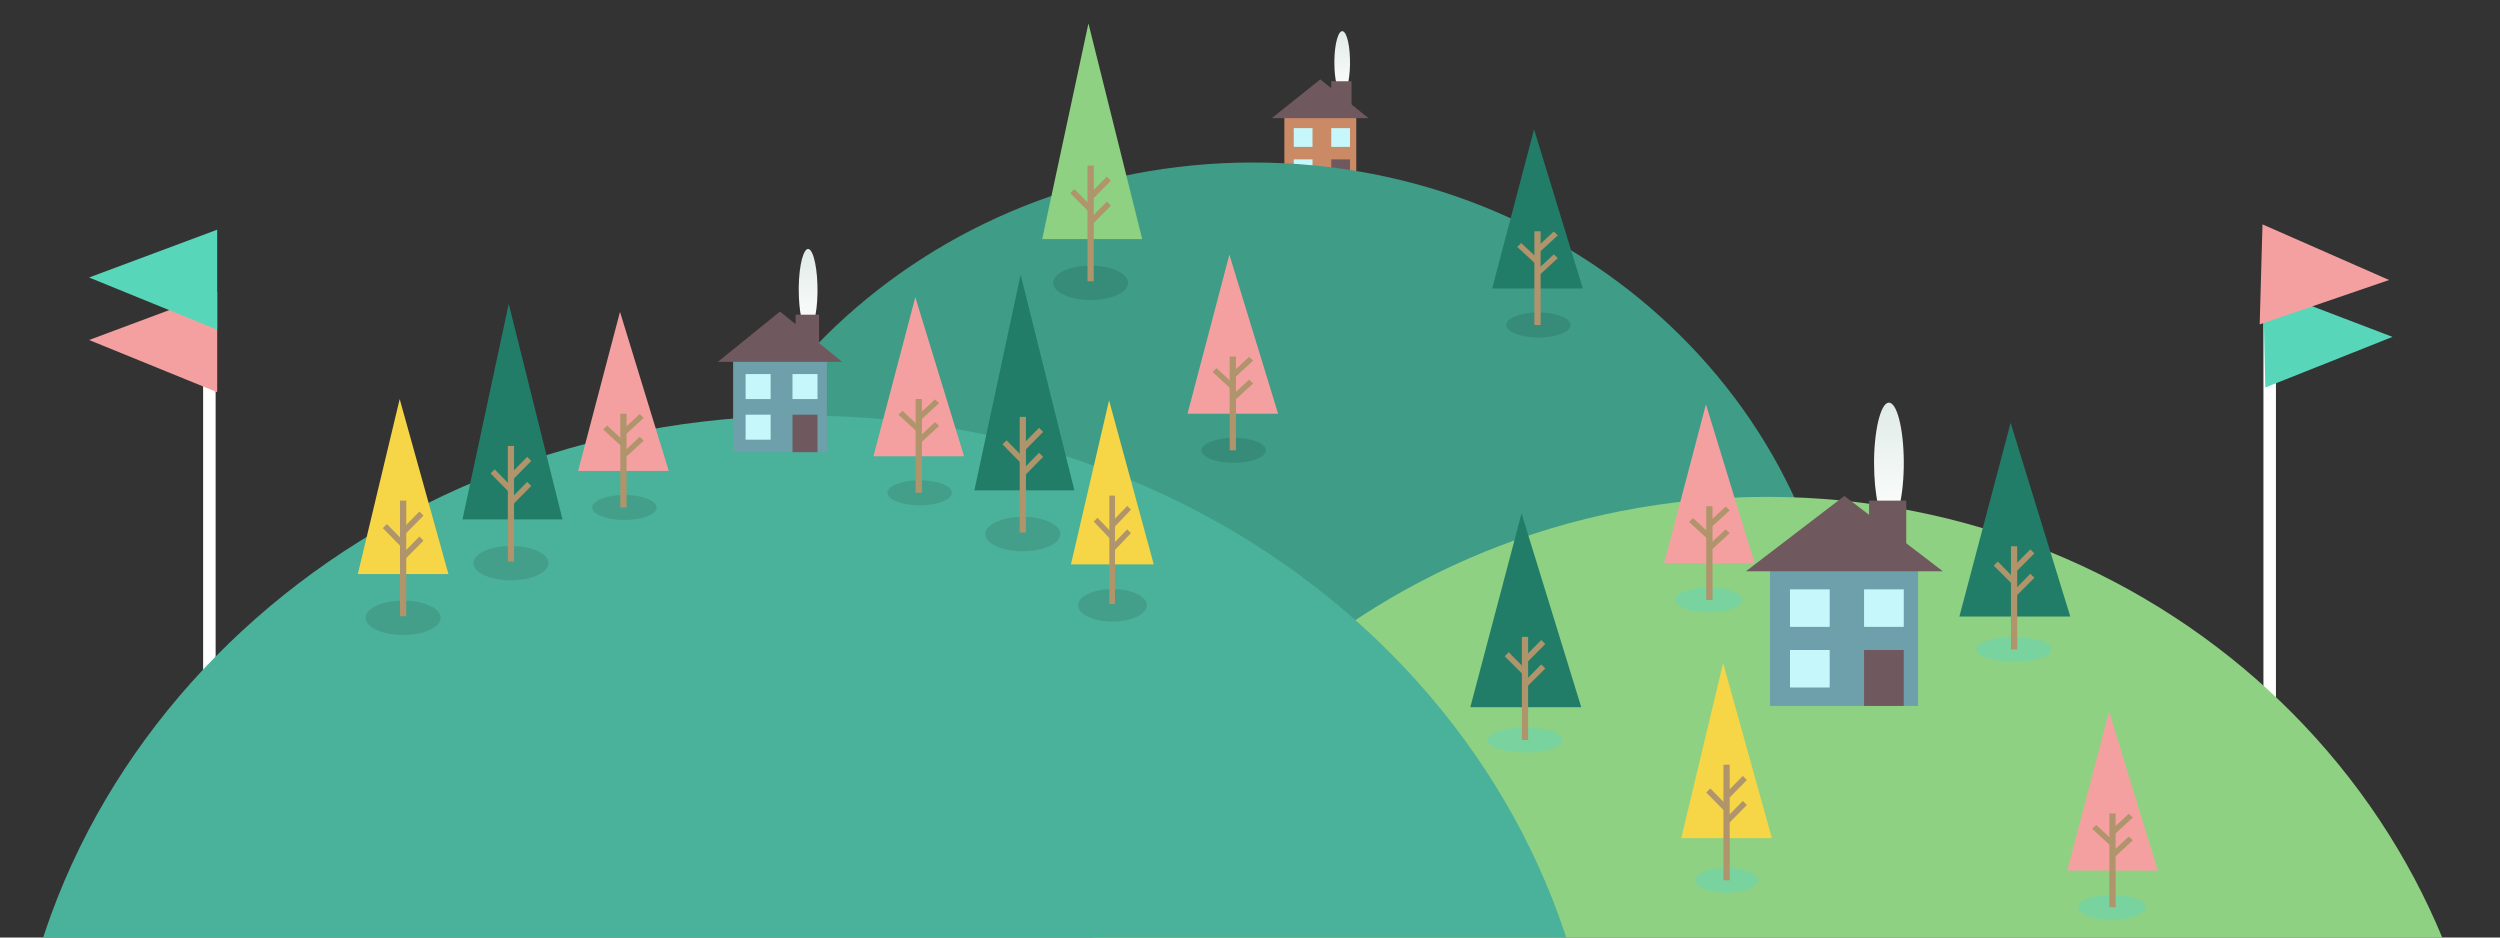 <?xml version="1.0" encoding="utf-8"?>
<!-- Generator: Adobe Illustrator 24.2.0, SVG Export Plug-In . SVG Version: 6.00 Build 0)  -->
<svg version="1.1" id="Capa_1" xmlns="http://www.w3.org/2000/svg" xmlns:xlink="http://www.w3.org/1999/xlink" x="0px" y="0px"
	 viewBox="0 0 800 300" style="enable-background:new 0 0 800 300;" xml:space="preserve">
<rect x="0" y="0" width="800" height="300" fill="#333333" stroke="none"/>
<style type="text/css">
	.st0{fill:#FFFFFF;}
	.st1{fill:#F4A0A0;}
	.st2{fill:#58D6B9;}
	.st3{fill:#CA8A65;}
	.st4{fill:#C6F7FB;}
	.st5{fill:#70595E;}
	.st6{fill:url(#oval10_1_);}
	.st7{fill:#3E9C87;}
	.st8{fill:#8FD182;}
	.st9{fill:#4AB19A;}
	.st10{fill:#439F8A;}
	.st11{fill:#F6D546;}
	.st12{fill:#AF946C;}
	.st13{fill:#79D39F;}
	.st14{fill:#217D68;}
	.st15{fill:#378C79;}
	.st16{fill:#6DA0AB;}
	.st17{fill:url(#oval9_2_);}
	.st18{fill:url(#oval9_3_);}
</style>
<g id="flagLeft">
	<rect id="flagPoleLeft" x="65" y="83" class="st0" width="4" height="144"/>
	<path id="leftGreenFlag2" class="st1" d="M28.5,108.8l41-15.3v32L28.5,108.8z"/>
	<path id="leftGreenFlag" class="st2" d="M28.5,88.8l41-15.3v32L28.5,88.8z"/>
</g>
<g id="flagRight">
	<rect id="flagPoleLeft2" x="724.3" y="81.5" class="st0" width="4" height="144"/>
	<path id="leftGreenFlag3" class="st2" d="M765.6,107.8L724.9,124l-0.7-32L765.6,107.8z"/>
	<path id="leftGreenFlag4" class="st1" d="M764.5,89.6l-41.4,14.2l0.9-32L764.5,89.6z"/>
</g>
<g id="brownHouse">
	<rect id="rectangle15" x="411" y="37" class="st3" width="23" height="23"/>
	<rect id="rectangle16" x="414" y="41" class="st4" width="6" height="6"/>
	<rect id="rectangle17" x="426" y="41" class="st4" width="6" height="6"/>
	<rect id="rectangle18" x="414" y="51" class="st4" width="6" height="6"/>
	<rect id="rectangle19" x="426" y="51" class="st5" width="6" height="9"/>
	<path id="polygon2" class="st5" d="M422.5,25.4l15.4,12.4H407L422.5,25.4z"/>
	
		<linearGradient id="oval10_1_" gradientUnits="userSpaceOnUse" x1="429.503" y1="-431.996" x2="429.503" y2="-452.004" gradientTransform="matrix(1 0 0 -1 0 -422)">
		<stop  offset="0" style="stop-color:#E0EBE8"/>
		<stop  offset="1" style="stop-color:#FFFFFF"/>
	</linearGradient>
	<path id="oval10" class="st6" d="M427,19.3c0.1-5.5,1.3-9.7,2.7-9.3c1.4,0.4,2.4,5.2,2.3,10.7s-1.3,9.7-2.7,9.3
		c-1.3-0.4-2.3-4.7-2.3-10"/>
	<rect id="rectangle20" x="426" y="26" class="st5" width="6.5" height="9"/>
</g>
<g id="hills">
	<path id="backHill" class="st7" d="M212,231c0-98.9,84.6-179,189-179s189,80.1,189,179H401H212z"/>
	<path id="whiteHill" class="st8" d="M333,383c0-123.7,104.1-224,232.5-224S798,259.3,798,383H565.5H333z"/>
	<path id="leftHill" class="st9" d="M3,368c0-129.8,113.9-235,254.5-235S512,238.2,512,368H257.5H3z"/>
</g>
<g id="yellowTree">
	<ellipse id="oval" class="st10" cx="129" cy="197.7" rx="12" ry="5.5"/>
	<path id="bezier" class="st11" d="M114.5,183.7l13.4-56l15.6,56H114.5z"/>
	<rect id="rectangle" x="128" y="160.2" class="st12" width="2" height="37"/>
	<path id="bezier2" class="st12" d="M128.5,169.5l5.7-5.8l1.3,1.3l-6.4,6.5l-0.4,0.2L128.5,169.5z"/>
	<path id="bezier3" class="st12" d="M128.5,177.5l5.7-5.8l1.3,1.3l-6.4,6.5l-0.4,0.2L128.5,177.5z"/>
	<path id="bezier4" class="st12" d="M129.5,173.5l-5.7-5.8l-1.3,1.3l6.4,6.5l0.4,0.2L129.5,173.5z"/>
</g>
<g id="yellowTree2">
	<ellipse id="oval3" class="st10" cx="199.8" cy="162.4" rx="10.3" ry="4"/>
	<path id="bezier9" class="st1" d="M185,150.7l13.4-50.9l15.6,50.9H185z"/>
	<rect id="rectangle3" x="198.5" y="132.4" class="st12" width="2" height="30"/>
	<path id="bezier10" class="st12" d="M199,137.8l5.7-5.3l1.3,1.2l-6.4,5.9l-0.4,0.2L199,137.8z"/>
	<path id="bezier11" class="st12" d="M199,145.1l5.7-5.3l1.3,1.2l-6.4,5.9l-0.4,0.2L199,145.1z"/>
	<path id="bezier12" class="st12" d="M200,141.5l-5.7-5.3l-1.3,1.2l6.4,5.9l0.4,0.2L200,141.5z"/>
</g>
<g id="yellowTree4">
	<ellipse id="oval5" class="st13" cx="552.5" cy="281.7" rx="10" ry="4"/>
	<path id="bezier17" class="st11" d="M538,268.2l13.4-56l15.6,56H538z"/>
	<rect id="rectangle5" x="551.5" y="244.7" class="st12" width="2" height="37"/>
	<path id="bezier18" class="st12" d="M552,254.1l5.7-5.8l1.3,1.3l-6.4,6.5l-0.4,0.2L552,254.1z"/>
	<path id="bezier19" class="st12" d="M552,262.1l5.7-5.8l1.3,1.3l-6.4,6.5l-0.4,0.2L552,262.1z"/>
	<path id="bezier20" class="st12" d="M553,258.1l-5.7-5.8l-1.3,1.3l6.4,6.5l0.4,0.2L553,258.1z"/>
</g>
<g id="darkGreenTree2">
	<ellipse id="oval6" class="st13" cx="644.5" cy="207.8" rx="12" ry="4"/>
	<path id="bezier21" class="st14" d="M627,197.3l16.4-62l19.1,62H627z"/>
	<rect id="rectangle6" x="643.5" y="174.8" class="st12" width="2" height="33"/>
	<path id="bezier22" class="st12" d="M644,181.6l5.7-5.8l1.3,1.3l-6.4,6.4l-0.4,0.2L644,181.6z"/>
	<path id="bezier23" class="st12" d="M644,189.4l5.7-5.8l1.3,1.3l-6.4,6.4l-0.4,0.2L644,189.4z"/>
	<path id="bezier24" class="st12" d="M645,185.5l-5.7-5.8L638,181l6.4,6.4l0.4,0.2L645,185.5z"/>
</g>
<g id="yellowTree5">
	<ellipse id="oval2" class="st10" cx="163.5" cy="180.2" rx="12" ry="5.5"/>
	<path id="bezier5" class="st14" d="M148,166.2l14.8-69l17.2,69H148z"/>
	<rect id="rectangle2" x="162.5" y="142.7" class="st12" width="2" height="37"/>
	<path id="bezier6" class="st12" d="M163,152l5.7-5.8l1.3,1.3l-6.4,6.5l-0.4,0.2L163,152z"/>
	<path id="bezier7" class="st12" d="M163,160l5.7-5.8l1.3,1.3l-6.4,6.5l-0.4,0.2L163,160z"/>
	<path id="bezier8" class="st12" d="M164,156l-5.7-5.8l-1.3,1.3l6.4,6.5l0.4,0.2L164,156z"/>
</g>
<g id="yellowTree6">
	<ellipse id="oval7" class="st15" cx="349" cy="90.5" rx="12" ry="5.5"/>
	<path id="bezier25" class="st8" d="M333.5,76.5l14.8-69l17.2,69H333.5z"/>
	<rect id="rectangle7" x="348" y="53" class="st12" width="2" height="37"/>
	<path id="bezier26" class="st12" d="M348.5,62.3l5.7-5.8l1.3,1.3l-6.4,6.5l-0.4,0.2L348.5,62.3z"/>
	<path id="bezier27" class="st12" d="M348.5,70.3l5.7-5.8l1.3,1.3l-6.4,6.5l-0.4,0.2L348.5,70.3z"/>
	<path id="bezier28" class="st12" d="M349.5,66.3l-5.7-5.8l-1.3,1.3l6.4,6.5l0.4,0.2L349.5,66.3z"/>
</g>
<g id="yellowTree7">
	<ellipse id="oval8" class="st15" cx="492.3" cy="104" rx="10.3" ry="4"/>
	<path id="bezier29" class="st14" d="M477.5,92.3l13.4-50.9l15.6,50.9H477.5z"/>
	<rect id="rectangle8" x="491" y="74" class="st12" width="2" height="30"/>
	<path id="bezier30" class="st12" d="M491.5,79.4l5.7-5.3l1.3,1.2l-6.4,5.9l-0.4,0.2L491.5,79.4z"/>
	<path id="bezier31" class="st12" d="M491.5,86.7l5.7-5.3l1.3,1.2l-6.4,5.9l-0.4,0.2L491.5,86.7z"/>
	<path id="bezier32" class="st12" d="M492.5,83.1l-5.7-5.3l-1.3,1.2l6.4,5.9l0.4,0.2L492.5,83.1z"/>
</g>
<g id="blueHouse">
	<rect id="rectangle9" x="234.6" y="114.7" class="st16" width="30" height="30"/>
	<rect id="rectangle10" x="238.6" y="119.7" class="st4" width="8" height="8"/>
	<rect id="rectangle11" x="253.6" y="119.7" class="st4" width="8" height="8"/>
	<rect id="rectangle12" x="238.6" y="132.7" class="st4" width="8" height="8"/>
	<rect id="rectangle13" x="253.6" y="132.7" class="st5" width="8" height="12"/>
	<path id="polygon" class="st5" d="M249.6,99.7l19.9,16.1h-39.8L249.6,99.7z"/>
	
		<linearGradient id="oval9_2_" gradientUnits="userSpaceOnUse" x1="258.603" y1="-501.698" x2="258.603" y2="-527.702" gradientTransform="matrix(1 0 0 -1 0 -422)">
		<stop  offset="0" style="stop-color:#E0EBE8"/>
		<stop  offset="1" style="stop-color:#FFFFFF"/>
	</linearGradient>
	<path id="oval9" class="st17" d="M255.6,91.8c0.1-7.2,1.6-12.6,3.2-12.1s2.9,6.7,2.8,13.9c-0.1,7.2-1.6,12.6-3.2,12.1
		s-2.8-6.1-2.8-13"/>
	<rect id="rectangle14" x="254.6" y="100.7" class="st5" width="7.5" height="12"/>
</g>
<g id="darkGreenTree2_1_">
	<ellipse id="oval6_1_" class="st13" cx="488" cy="236.8" rx="12" ry="4"/>
	<path id="bezier21_1_" class="st14" d="M470.5,226.3l16.4-62l19.1,62H470.5z"/>
	<rect id="rectangle6_1_" x="487" y="203.8" class="st12" width="2" height="33"/>
	<path id="bezier22_1_" class="st12" d="M487.5,210.6l5.7-5.8l1.3,1.3l-6.4,6.4l-0.4,0.2L487.5,210.6z"/>
	<path id="bezier23_1_" class="st12" d="M487.5,218.4l5.7-5.8l1.3,1.3l-6.4,6.4l-0.4,0.2L487.5,218.4z"/>
	<path id="bezier24_1_" class="st12" d="M488.5,214.5l-5.7-5.8l-1.3,1.3l6.4,6.4l0.4,0.2L488.5,214.5z"/>
</g>
<g id="yellowTree3_1_">
	<ellipse id="oval4_1_" class="st13" cx="546.8" cy="192" rx="10.8" ry="4"/>
	<path id="bezier13_1_" class="st1" d="M532.5,180.3l13.4-50.9l15.6,50.9L532.5,180.3L532.5,180.3z"/>
	<rect id="rectangle4_1_" x="546" y="162" class="st12" width="2" height="30"/>
	<path id="bezier14_1_" class="st12" d="M546.5,167.4l5.7-5.3l1.3,1.2l-6.4,5.9l-0.4,0.2L546.5,167.4z"/>
	<path id="bezier15_1_" class="st12" d="M546.5,174.7l5.7-5.3l1.3,1.2l-6.4,5.9l-0.4,0.2L546.5,174.7z"/>
	<path id="bezier16_1_" class="st12" d="M547.5,171.1l-5.7-5.3l-1.3,1.2l6.4,5.9l0.4,0.2L547.5,171.1z"/>
</g>
<g id="blueHouse_1_">
	<rect id="rectangle9_1_" x="566.4" y="181.1" class="st16" width="47.4" height="44.8"/>
	<rect id="rectangle10_1_" x="572.8" y="188.6" class="st4" width="12.7" height="12"/>
	<rect id="rectangle11_1_" x="596.5" y="188.6" class="st4" width="12.7" height="12"/>
	<rect id="rectangle12_1_" x="572.8" y="208" class="st4" width="12.7" height="12"/>
	<rect id="rectangle13_1_" x="596.5" y="208" class="st5" width="12.7" height="17.9"/>
	<path id="polygon_1_" class="st5" d="M590.2,158.7l31.5,24.1h-63L590.2,158.7z"/>
	
		<linearGradient id="oval9_3_" gradientUnits="userSpaceOnUse" x1="604.457" y1="-550.846" x2="604.457" y2="-589.7" gradientTransform="matrix(1 0 0 -1 0 -422)">
		<stop  offset="0" style="stop-color:#E0EBE8"/>
		<stop  offset="1" style="stop-color:#FFFFFF"/>
	</linearGradient>
	<path id="oval9_1_" class="st18" d="M599.7,146.9c0.2-10.7,2.5-18.8,5.1-18c2.6,0.7,4.6,10,4.4,20.7c-0.2,10.7-2.5,18.8-5.1,18
		c-2.5-0.7-4.4-9.2-4.4-19.4"/>
	<rect id="rectangle14_1_" x="598.1" y="160.2" class="st5" width="11.9" height="17.9"/>
</g>
<g id="yellowTree2_1_">
	<ellipse id="oval3_1_" class="st15" cx="394.8" cy="144.1" rx="10.3" ry="4"/>
	<path id="bezier9_1_" class="st1" d="M380,132.4l13.4-50.9l15.6,50.9H380z"/>
	<rect id="rectangle3_1_" x="393.5" y="114.1" class="st12" width="2" height="30"/>
	<path id="bezier10_1_" class="st12" d="M394,119.5l5.7-5.3l1.3,1.2l-6.4,5.9l-0.4,0.2L394,119.5z"/>
	<path id="bezier11_1_" class="st12" d="M394,126.8l5.7-5.3l1.3,1.2l-6.4,5.9l-0.4,0.2L394,126.8z"/>
	<path id="bezier12_1_" class="st12" d="M395,123.1l-5.7-5.3L388,119l6.4,5.9l0.4,0.2L395,123.1z"/>
</g>
<g id="yellowTree3_2_">
	<ellipse id="oval4_2_" class="st13" cx="675.8" cy="290.3" rx="10.8" ry="4"/>
	<path id="bezier13_2_" class="st1" d="M661.5,278.6l13.4-50.9l15.6,50.9H661.5z"/>
	<rect id="rectangle4_2_" x="675" y="260.3" class="st12" width="2" height="30"/>
	<path id="bezier14_2_" class="st12" d="M675.5,265.7l5.7-5.3l1.3,1.2l-6.4,5.9l-0.4,0.2L675.5,265.7z"/>
	<path id="bezier15_2_" class="st12" d="M675.5,273l5.7-5.3l1.3,1.2l-6.4,5.9l-0.4,0.2L675.5,273z"/>
	<path id="bezier16_2_" class="st12" d="M676.5,269.3l-5.7-5.3l-1.3,1.2l6.4,5.9l0.4,0.2L676.5,269.3z"/>
</g>
<g id="yellowTree_1_">
	<ellipse id="oval_1_" class="st10" cx="356" cy="193.7" rx="11" ry="5.2"/>
	<path id="bezier_1_" class="st11" d="M342.7,180.6l12.2-52.5l14.3,52.5H342.7z"/>
	<rect id="rectangle_1_" x="355" y="158.6" class="st12" width="1.8" height="34.7"/>
	<path id="bezier2_1_" class="st12" d="M355.5,167.3l5.2-5.4l1.2,1.2l-5.8,6.1l-0.4,0.2L355.5,167.3z"/>
	<path id="bezier3_1_" class="st12" d="M355.5,174.8l5.2-5.4l1.2,1.2l-5.8,6.1l-0.4,0.2L355.5,174.8z"/>
	<path id="bezier4_1_" class="st12" d="M356.4,171.1l-5.2-5.4l-1.2,1.2l5.8,6.1l0.4,0.2L356.4,171.1z"/>
</g>
<g id="yellowTree5_1_">
	<ellipse id="oval2_1_" class="st10" cx="327.3" cy="170.9" rx="12" ry="5.5"/>
	<path id="bezier5_1_" class="st14" d="M311.8,156.9l14.8-69l17.2,69H311.8z"/>
	<rect id="rectangle2_1_" x="326.3" y="133.4" class="st12" width="2" height="37"/>
	<path id="bezier6_1_" class="st12" d="M326.8,142.7l5.7-5.8l1.3,1.3l-6.4,6.5l-0.4,0.2L326.8,142.7z"/>
	<path id="bezier7_1_" class="st12" d="M326.8,150.7l5.7-5.8l1.3,1.3l-6.4,6.5l-0.4,0.2L326.8,150.7z"/>
	<path id="bezier8_1_" class="st12" d="M327.8,146.7l-5.7-5.8l-1.3,1.3l6.4,6.5l0.4,0.2L327.8,146.7z"/>
</g>
<g id="yellowTree2_2_">
	<ellipse id="oval3_2_" class="st10" cx="294.3" cy="157.7" rx="10.3" ry="4"/>
	<path id="bezier9_2_" class="st1" d="M279.5,146l13.4-50.9l15.6,50.9H279.5z"/>
	<rect id="rectangle3_2_" x="293" y="127.7" class="st12" width="2" height="30"/>
	<path id="bezier10_2_" class="st12" d="M293.5,133.1l5.7-5.3l1.3,1.2l-6.4,5.9l-0.4,0.2L293.5,133.1z"/>
	<path id="bezier11_2_" class="st12" d="M293.5,140.4l5.7-5.3l1.3,1.2l-6.4,5.9l-0.4,0.2L293.5,140.4z"/>
	<path id="bezier12_2_" class="st12" d="M294.5,136.8l-5.7-5.3l-1.3,1.2l6.4,5.9l0.4,0.2L294.5,136.8z"/>
</g>
</svg>
